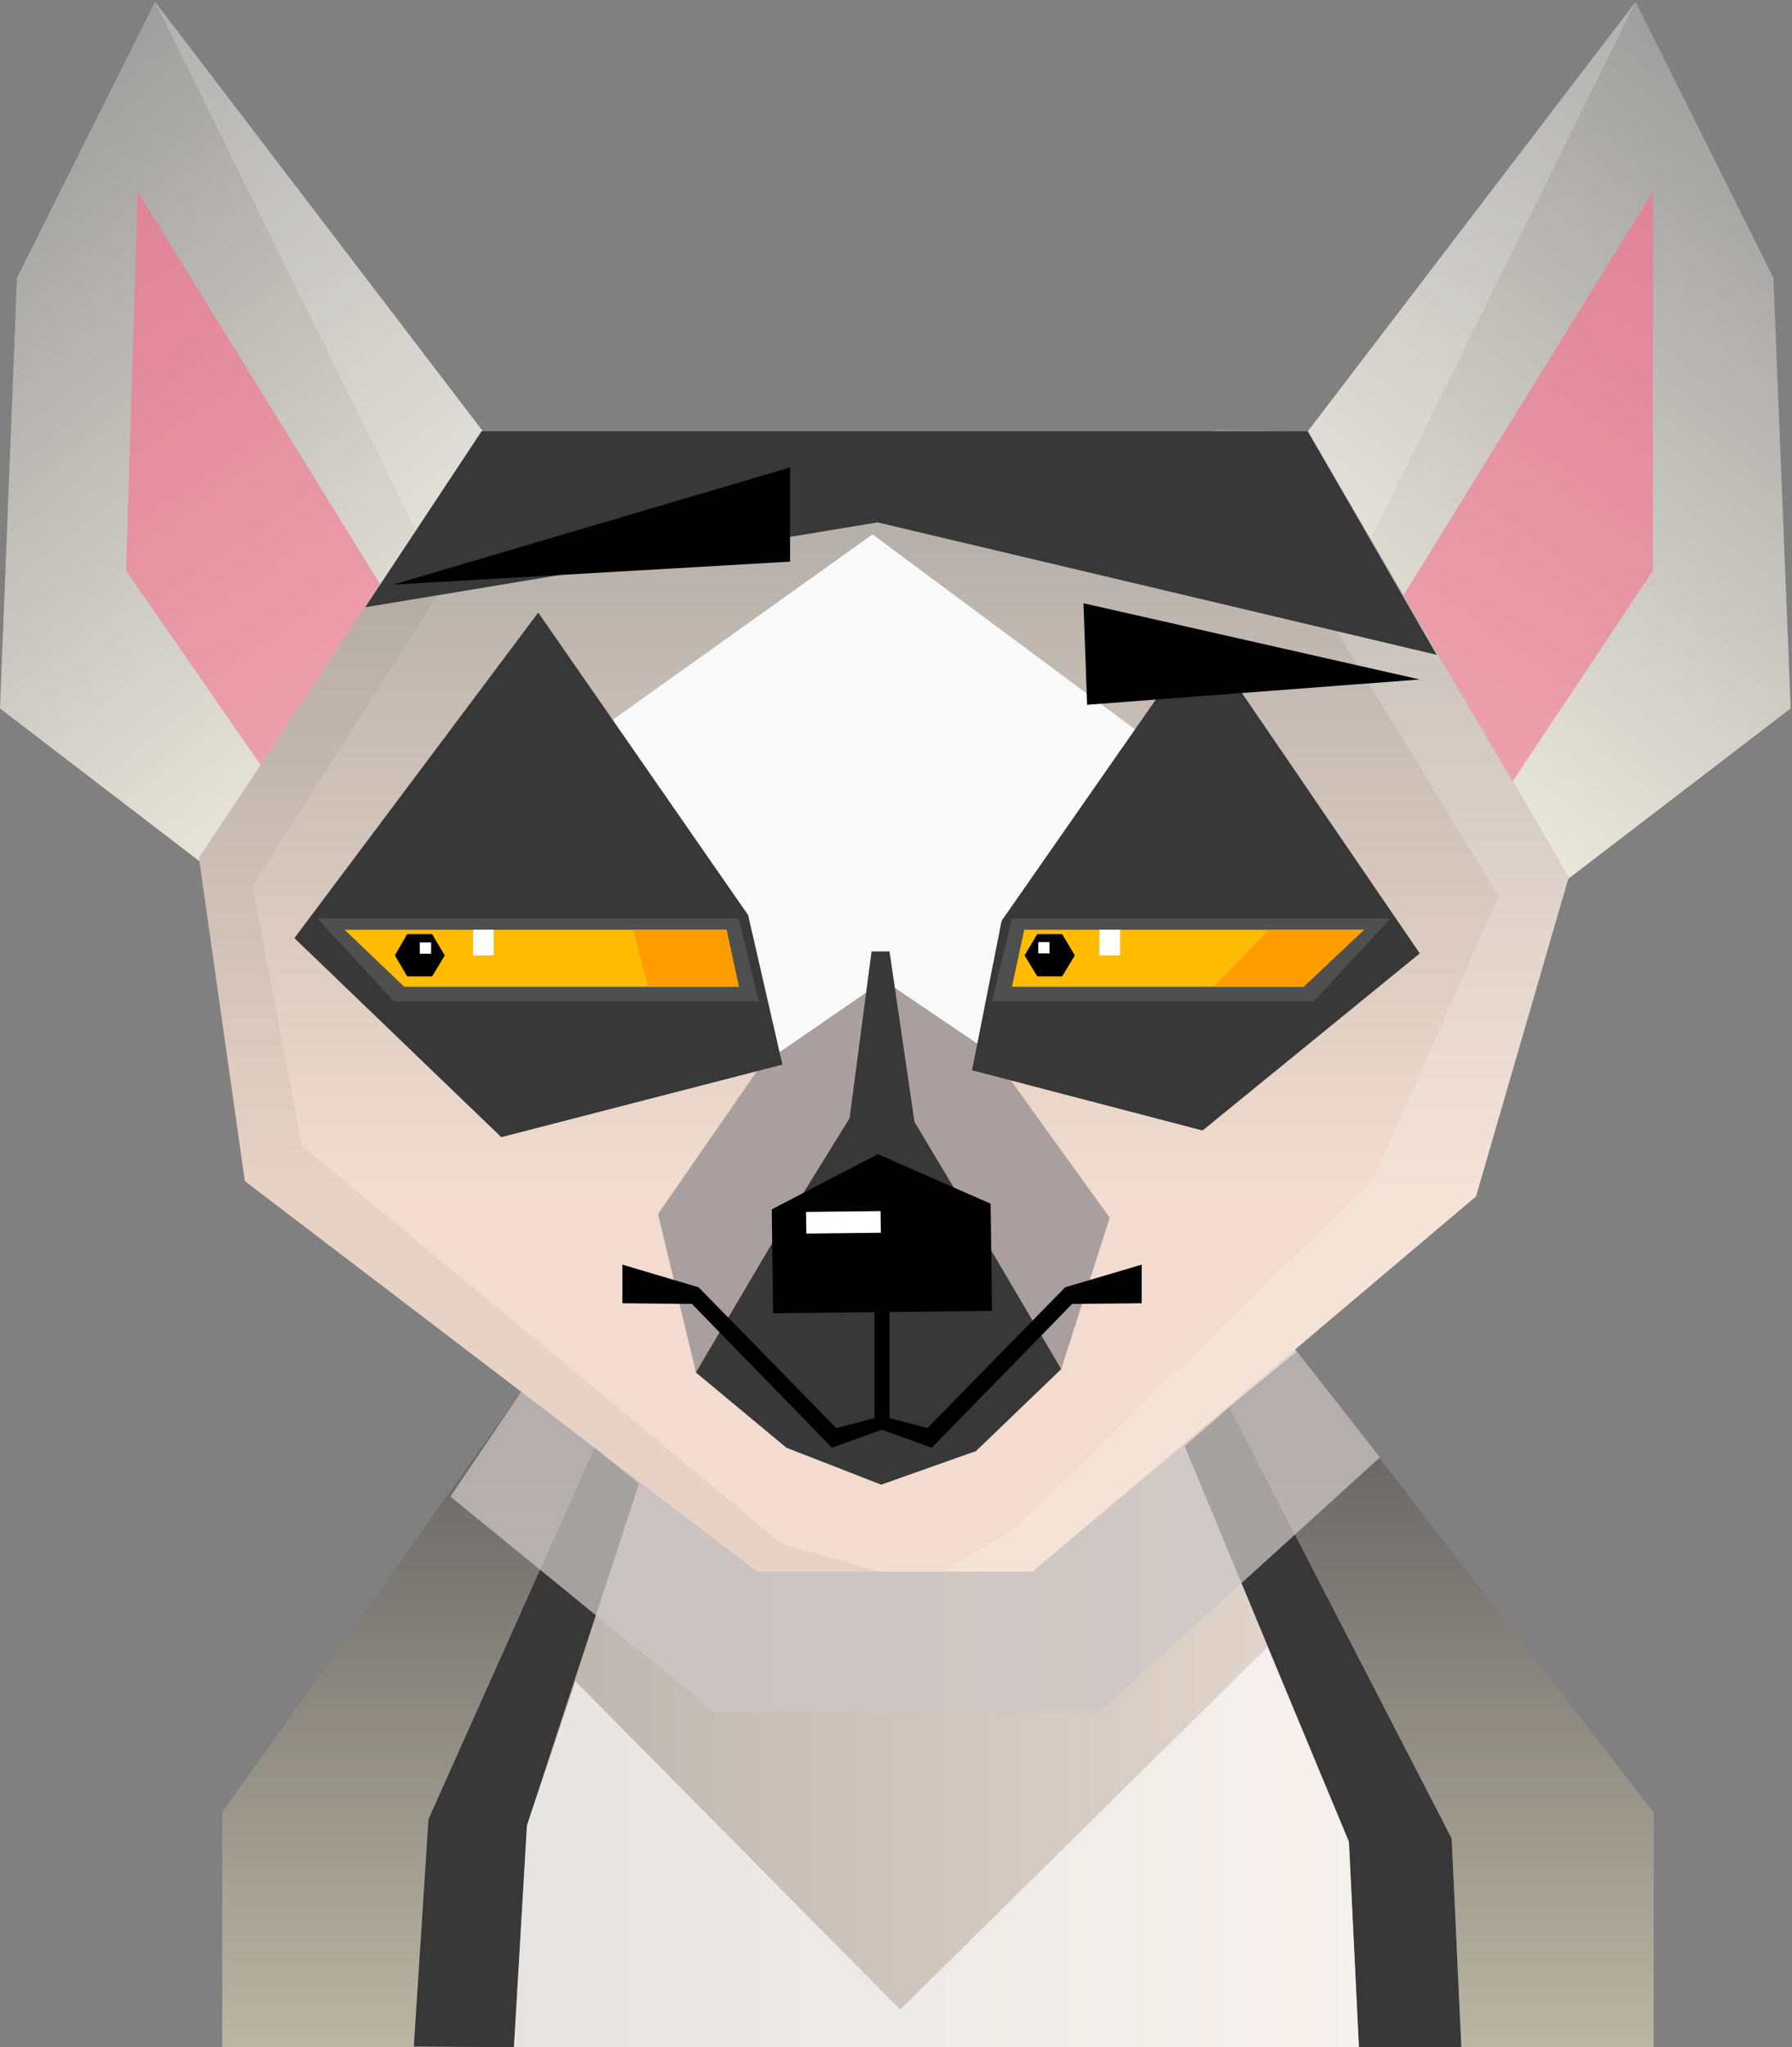 <svg width="374" height="427" viewBox="0 0 374 427" fill="none" xmlns="http://www.w3.org/2000/svg">
<rect x="0" y="0" width="374" height="427" fill="#808080" stroke="none"/>
<path d="M117.124 279.884L46.377 378.054V427H343.04V378.054L259.102 266.623L117.124 279.884Z" fill="url(#paint0_linear_108_1456)"/>
<path d="M46.377 427V378.054L108.792 290.229L124.066 301.962L89.422 379.442L86.367 426.861L46.377 427Z" fill="url(#paint1_linear_108_1456)"/>
<path d="M345.123 378.054V427H304.994L302.98 383.469L256.603 293.561L270.697 281.897L345.123 378.054Z" fill="url(#paint2_linear_108_1456)"/>
<path d="M86.367 426.861L89.422 379.443L124.067 301.962L133.37 309.46L109.973 380.762L107.265 427L86.367 426.861Z" fill="#383838"/>
<path d="M256.603 293.561L302.98 383.469L304.994 427H283.61L281.527 384.163L247.23 301.615L256.603 293.561Z" fill="#383838"/>
<path opacity="0.64" d="M120.109 350.7L187.87 419.155L264.518 343.549L281.527 384.164L283.61 427H107.265L109.973 380.762L120.109 350.7Z" fill="white"/>
<g style="mix-blend-mode:multiply" opacity="0.74">
<path d="M270.697 281.897L215.502 327.788H158.016L108.792 290.228L94.004 312.167L149.06 357.017H229.596L287.984 303.975L270.697 281.897Z" fill="#CDC7C6"/>
</g>
<path d="M54.778 189.698L111.361 103.817L32.353 0.37L3.541 57.925L0 147.764L54.778 189.698Z" fill="url(#paint3_linear_108_1456)"/>
<path d="M81.577 148.736L88.936 137.42L28.743 39.944L26.313 119.021L69.427 181.298L81.577 148.736Z" fill="url(#paint4_linear_108_1456)"/>
<g style="mix-blend-mode:screen" opacity="0.19">
<path d="M32.353 0.37L111.361 103.817L95.393 128.116L32.353 0.37Z" fill="white"/>
</g>
<path d="M318.948 189.698L262.365 103.817L341.373 0.37L370.116 57.925L373.726 147.764L318.948 189.698Z" fill="url(#paint5_linear_108_1456)"/>
<path d="M292.08 148.736L284.721 137.42L344.984 39.944V119.021L301.869 183.727L292.08 148.736Z" fill="url(#paint6_linear_108_1456)"/>
<g style="mix-blend-mode:screen" opacity="0.19">
<path d="M341.373 0.37L262.365 103.817L278.264 128.116L341.373 0.37Z" fill="white"/>
</g>
<path d="M272.918 89.932H191.55H181.969H100.531L41.518 178.937L51.099 246.351L158.016 327.789H183.565H189.953H215.502L308.049 249.545L327.419 182.895L272.918 89.932Z" fill="url(#paint7_linear_108_1456)"/>
<path d="M126.149 151.374L182.108 111.454L250.355 162.135L216.821 198.099L210.017 226.008L183.08 248.364L160.516 232.396L155.725 198.099L126.149 151.374Z" fill="#F9F9F9"/>
<g style="mix-blend-mode:screen" opacity="0.19">
<path d="M272.502 89.931L327.419 182.894L308.049 249.545L215.502 327.789H196.965L211.892 318.694L286.457 246.282L312.77 186.852L253.34 89.654L272.502 89.931Z" fill="white"/>
</g>
<path d="M158.919 222.051L137.327 253.224L145.242 286.271L221.473 285.577L231.609 253.987L206.824 219.621L184.468 204.486L158.919 222.051Z" fill="#AA9F9F"/>
<path d="M250.771 132.213L209.045 192.059L202.866 223.232L250.979 235.798L296.315 198.863L250.771 132.213Z" fill="#383838"/>
<path d="M177.317 233.228L181.899 198.445H185.648L190.856 233.992L205.227 258.014L221.473 285.576L203.7 302.655L183.913 309.668L164.126 301.961L145.242 286.271L160.516 260.374L177.317 233.228Z" fill="#383838"/>
<path d="M183.218 240.727L161.071 252.251L161.349 273.913L207.032 273.427L206.754 251.071L183.218 240.727Z" fill="black"/>
<path d="M183.782 252.61L168.231 252.784L168.281 257.296L183.832 257.122L183.782 252.61Z" fill="white"/>
<g style="mix-blend-mode:multiply" opacity="0.07">
<path d="M41.518 178.937L100.531 89.932H141.146L108.793 96.527L52.696 184.908L62.971 238.853L163.223 322.027L183.565 327.789H158.016L51.099 246.351L41.518 178.937Z" fill="#4C4C4C"/>
</g>
<path d="M112.333 127.769L156.142 190.878L163.293 222.051L104.627 237.186L61.443 195.669L112.333 127.769Z" fill="#383838"/>
<path d="M100.531 89.932H272.918L299.856 136.587L183.149 108.955L76.231 126.659L100.531 89.932Z" fill="#383838"/>
<path d="M82.063 121.937L164.889 97.499V117.146L82.063 121.937Z" fill="black"/>
<path d="M296.315 141.724L226.124 125.825L226.888 147L296.315 141.724Z" fill="black"/>
<g style="mix-blend-mode:multiply" opacity="0.46">
<path d="M66.234 191.573H154.198L158.364 208.86H82.202L66.234 191.573Z" fill="#6B6B6B"/>
</g>
<path d="M71.927 193.933H151.629L154.198 205.805H84.354L71.927 193.933Z" fill="#FFBC00"/>
<path d="M151.629 193.933L154.198 205.805H135.244L132.12 193.933H151.629Z" fill="#FF9D00"/>
<path d="M90.186 194.836H84.979L82.41 199.279L84.979 203.653H90.186L92.824 199.279L90.186 194.836Z" fill="black"/>
<path d="M89.978 196.571H87.617V198.931H89.978V196.571Z" fill="white"/>
<g style="mix-blend-mode:multiply" opacity="0.46">
<path d="M290.206 191.573H211.198L207.032 208.86H274.168L290.206 191.573Z" fill="#6B6B6B"/>
</g>
<path d="M284.513 193.933H213.766L211.198 205.805H272.085L284.513 193.933Z" fill="#FFBC00"/>
<path d="M264.795 193.933L253.27 205.805H272.085L284.721 193.933H264.795Z" fill="#FF9D00"/>
<path d="M216.474 194.836H221.681L224.319 199.279L221.681 203.653H216.474L213.836 199.279L216.474 194.836Z" fill="black"/>
<path d="M216.682 198.863H219.043V196.502H216.682V198.863Z" fill="white"/>
<path d="M222.306 268.497L193.563 297.865L185.648 295.782V266.137H185.093H183.01H182.524V295.782L174.54 297.865L145.797 268.497L129.898 263.776V271.83L144.409 271.969L173.637 301.961L184.052 298.212L194.466 301.961L223.764 271.969L238.274 271.83V263.776L222.306 268.497Z" fill="black"/>
<path d="M103.03 193.933H98.725V199.279H103.03V193.933Z" fill="white"/>
<path d="M233.761 193.933H229.457V199.279H233.761V193.933Z" fill="white"/>
<defs>
<linearGradient id="paint0_linear_108_1456" x1="46.377" y1="346.811" x2="343.04" y2="346.811" gradientUnits="userSpaceOnUse">
<stop stop-color="#ACA9A4"/>
<stop offset="1" stop-color="#F3E3D8"/>
</linearGradient>
<linearGradient id="paint1_linear_108_1456" x1="85.257" y1="428.875" x2="85.257" y2="304.183" gradientUnits="userSpaceOnUse">
<stop stop-color="#BCB7A4"/>
<stop offset="1" stop-color="#6B6968"/>
</linearGradient>
<linearGradient id="paint2_linear_108_1456" x1="300.828" y1="428.874" x2="300.828" y2="304.183" gradientUnits="userSpaceOnUse">
<stop stop-color="#BCB7A4"/>
<stop offset="1" stop-color="#6B6968"/>
</linearGradient>
<linearGradient id="paint3_linear_108_1456" x1="89.7" y1="165.26" x2="-12.219" y2="38.902" gradientUnits="userSpaceOnUse">
<stop stop-color="#F0EDE1"/>
<stop offset="1" stop-color="#9F9F9F"/>
</linearGradient>
<linearGradient id="paint4_linear_108_1456" x1="-40.893" y1="-18.236" x2="103.793" y2="188.935" gradientUnits="userSpaceOnUse">
<stop stop-color="#D66D89"/>
<stop offset="1" stop-color="#F2ADB3"/>
</linearGradient>
<linearGradient id="paint5_linear_108_1456" x1="284.027" y1="165.26" x2="385.876" y2="38.902" gradientUnits="userSpaceOnUse">
<stop stop-color="#F0EDE1"/>
<stop offset="1" stop-color="#9F9F9F"/>
</linearGradient>
<linearGradient id="paint6_linear_108_1456" x1="415.591" y1="-20.111" x2="267.433" y2="191.989" gradientUnits="userSpaceOnUse">
<stop stop-color="#D66D89"/>
<stop offset="1" stop-color="#F2ADB3"/>
</linearGradient>
<linearGradient id="paint7_linear_108_1456" x1="184.468" y1="89.168" x2="184.468" y2="248.573" gradientUnits="userSpaceOnUse">
<stop stop-color="#ACA9A4"/>
<stop offset="1" stop-color="#F3DCCF"/>
</linearGradient>
</defs>
</svg>
